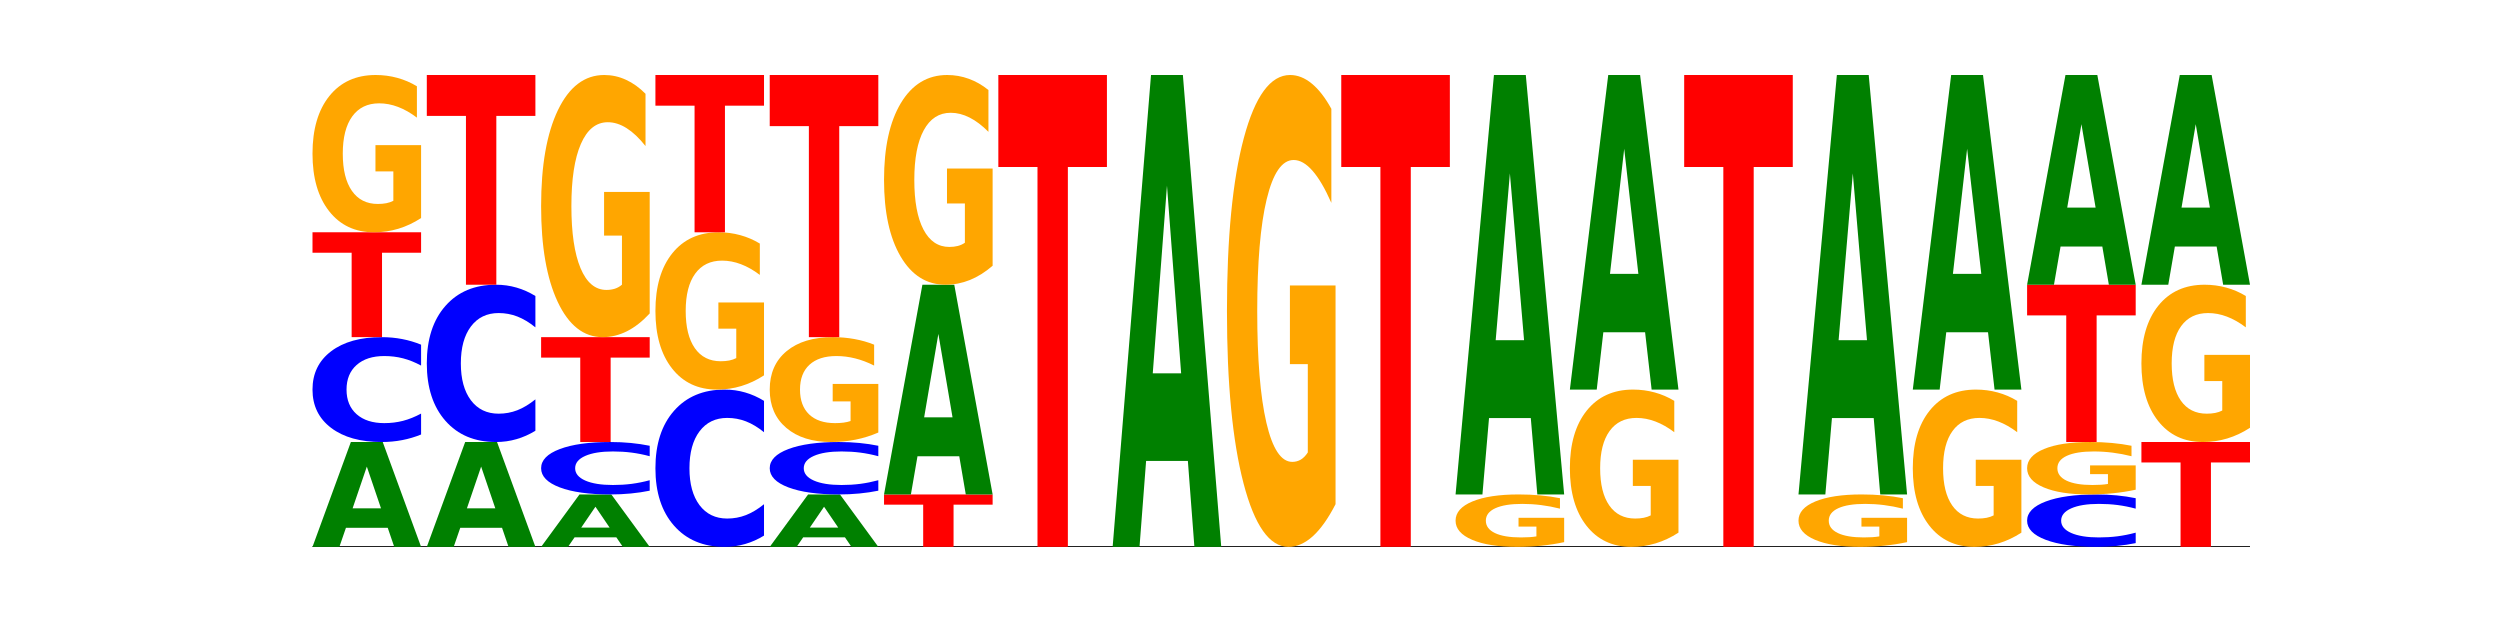 <?xml version="1.0" encoding="utf-8" standalone="no"?>
<!DOCTYPE svg PUBLIC "-//W3C//DTD SVG 1.1//EN"
  "http://www.w3.org/Graphics/SVG/1.1/DTD/svg11.dtd">
<!-- Created with matplotlib (https://matplotlib.org/) -->
<svg height="180pt" version="1.1" viewBox="0 0 720 180" width="720pt" xmlns="http://www.w3.org/2000/svg" xmlns:xlink="http://www.w3.org/1999/xlink">
 <defs>
  <style type="text/css">*{stroke-linecap:butt;stroke-linejoin:round;}</style>
 </defs>
 <g id="figure_1">
  <g id="patch_1">
   <path d="M 0 180 
L 720 180 
L 720 0 
L 0 0 
z
" style="fill:none;"/>
  </g>
  <g id="axes_1">
   <g id="line2d_1">
    <path clip-path="url(#p4f0a50a7e6)" d="M 90 157.5 
L 648 157.5 
" style="fill:none;stroke:#000000;stroke-linecap:square;stroke-width:0.5;"/>
   </g>
   <g id="patch_2">
    <path clip-path="url(#p4f0a50a7e6)" d="M 111.664 151.999 
L 99.636 151.999 
L 97.737 157.5 
L 90 157.5 
L 101.049 127.3 
L 110.225 127.3 
L 121.274 157.5 
L 113.544 157.5 
z
M 101.554 146.393 
L 109.726 146.393 
L 105.647 134.381 
z
" style="fill:#008000;"/>
   </g>
   <g id="patch_3">
    <path clip-path="url(#p4f0a50a7e6)" d="M 121.274 125.135 
Q 118.658 126.208 115.829 126.751 
Q 113.001 127.3 109.92 127.3 
Q 100.732 127.3 95.366 123.233 
Q 90 119.165 90 112.209 
Q 90 105.229 95.366 101.167 
Q 100.732 97.1 109.92 97.1 
Q 113.001 97.1 115.829 97.649 
Q 118.658 98.192 121.274 99.265 
L 121.274 105.285 
Q 118.635 103.862 116.074 103.201 
Q 113.513 102.54 110.684 102.54 
Q 105.61 102.54 102.702 105.116 
Q 99.802 107.687 99.802 112.209 
Q 99.802 116.713 102.702 119.29 
Q 105.61 121.86 110.684 121.86 
Q 113.513 121.86 116.074 121.199 
Q 118.635 120.531 121.274 119.109 
z
" style="fill:#0000ff;"/>
   </g>
   <g id="patch_4">
    <path clip-path="url(#p4f0a50a7e6)" d="M 90 66.9 
L 121.274 66.9 
L 121.274 72.79 
L 110.023 72.79 
L 110.023 97.1 
L 101.273 97.1 
L 101.273 72.79 
L 90 72.79 
z
" style="fill:#ff0000;"/>
   </g>
   <g id="patch_5">
    <path clip-path="url(#p4f0a50a7e6)" d="M 121.274 62.801 
Q 118.12 64.851 114.728 65.88 
Q 111.336 66.9 107.719 66.9 
Q 99.546 66.9 94.773 60.799 
Q 90 54.698 90 44.264 
Q 90 33.709 94.857 27.654 
Q 99.722 21.6 108.181 21.6 
Q 111.441 21.6 114.427 22.423 
Q 117.419 23.238 120.069 24.847 
L 120.069 33.877 
Q 117.335 31.809 114.63 30.789 
Q 111.924 29.76 109.205 29.76 
Q 104.172 29.76 101.446 33.522 
Q 98.719 37.274 98.719 44.264 
Q 98.719 51.189 101.348 54.969 
Q 103.976 58.74 108.812 58.74 
Q 110.13 58.74 111.258 58.525 
Q 112.387 58.3 113.284 57.833 
L 113.284 49.355 
L 108.132 49.355 
L 108.132 41.803 
L 121.274 41.803 
z
" style="fill:#ffa600;"/>
   </g>
   <g id="patch_6">
    <path clip-path="url(#p4f0a50a7e6)" d="M 144.584 151.999 
L 132.557 151.999 
L 130.657 157.5 
L 122.92 157.5 
L 133.97 127.3 
L 143.145 127.3 
L 154.195 157.5 
L 146.464 157.5 
z
M 134.475 146.393 
L 142.647 146.393 
L 138.567 134.381 
z
" style="fill:#008000;"/>
   </g>
   <g id="patch_7">
    <path clip-path="url(#p4f0a50a7e6)" d="M 154.195 124.053 
Q 151.579 125.662 148.75 126.477 
Q 145.921 127.3 142.84 127.3 
Q 133.652 127.3 128.286 121.199 
Q 122.92 115.098 122.92 104.664 
Q 122.92 94.193 128.286 88.101 
Q 133.652 82 142.84 82 
Q 145.921 82 148.75 82.823 
Q 151.579 83.638 154.195 85.247 
L 154.195 94.277 
Q 151.555 92.144 148.994 91.152 
Q 146.433 90.16 143.604 90.16 
Q 138.53 90.16 135.622 94.024 
Q 132.723 97.88 132.723 104.664 
Q 132.723 111.42 135.622 115.285 
Q 138.53 119.14 143.604 119.14 
Q 146.433 119.14 148.994 118.148 
Q 151.555 117.147 154.195 115.014 
z
" style="fill:#0000ff;"/>
   </g>
   <g id="patch_8">
    <path clip-path="url(#p4f0a50a7e6)" d="M 122.92 21.6 
L 154.195 21.6 
L 154.195 33.38 
L 142.943 33.38 
L 142.943 82 
L 134.194 82 
L 134.194 33.38 
L 122.92 33.38 
z
" style="fill:#ff0000;"/>
   </g>
   <g id="patch_9">
    <path clip-path="url(#p4f0a50a7e6)" d="M 177.504 154.749 
L 165.477 154.749 
L 163.578 157.5 
L 155.841 157.5 
L 166.89 142.4 
L 176.066 142.4 
L 187.115 157.5 
L 179.384 157.5 
z
M 167.395 151.947 
L 175.567 151.947 
L 171.487 145.94 
z
" style="fill:#008000;"/>
   </g>
   <g id="patch_10">
    <path clip-path="url(#p4f0a50a7e6)" d="M 187.115 141.318 
Q 184.499 141.854 181.67 142.126 
Q 178.841 142.4 175.76 142.4 
Q 166.573 142.4 161.207 140.366 
Q 155.841 138.333 155.841 134.855 
Q 155.841 131.364 161.207 129.334 
Q 166.573 127.3 175.76 127.3 
Q 178.841 127.3 181.67 127.574 
Q 184.499 127.846 187.115 128.382 
L 187.115 131.392 
Q 184.475 130.681 181.914 130.351 
Q 179.354 130.02 176.525 130.02 
Q 171.45 130.02 168.543 131.308 
Q 165.643 132.593 165.643 134.855 
Q 165.643 137.107 168.543 138.395 
Q 171.45 139.68 176.525 139.68 
Q 179.354 139.68 181.914 139.349 
Q 184.475 139.016 187.115 138.305 
z
" style="fill:#0000ff;"/>
   </g>
   <g id="patch_11">
    <path clip-path="url(#p4f0a50a7e6)" d="M 155.841 97.1 
L 187.115 97.1 
L 187.115 102.99 
L 175.864 102.99 
L 175.864 127.3 
L 167.114 127.3 
L 167.114 102.99 
L 155.841 102.99 
z
" style="fill:#ff0000;"/>
   </g>
   <g id="patch_12">
    <path clip-path="url(#p4f0a50a7e6)" d="M 187.115 90.269 
Q 183.961 93.684 180.569 95.4 
Q 177.176 97.1 173.56 97.1 
Q 165.387 97.1 160.614 86.931 
Q 155.841 76.763 155.841 59.373 
Q 155.841 41.781 160.698 31.691 
Q 165.562 21.6 174.022 21.6 
Q 177.281 21.6 180.267 22.972 
Q 183.26 24.329 185.909 27.012 
L 185.909 42.062 
Q 183.176 38.615 180.47 36.915 
Q 177.765 35.2 175.045 35.2 
Q 170.013 35.2 167.286 41.469 
Q 164.56 47.723 164.56 59.373 
Q 164.56 70.914 167.188 77.215 
Q 169.817 83.5 174.653 83.5 
Q 175.971 83.5 177.099 83.142 
Q 178.228 82.767 179.125 81.988 
L 179.125 67.858 
L 173.973 67.858 
L 173.973 55.272 
L 187.115 55.272 
z
" style="fill:#ffa600;"/>
   </g>
   <g id="patch_13">
    <path clip-path="url(#p4f0a50a7e6)" d="M 220.035 154.253 
Q 217.419 155.862 214.591 156.677 
Q 211.762 157.5 208.681 157.5 
Q 199.493 157.5 194.127 151.399 
Q 188.761 145.298 188.761 134.864 
Q 188.761 124.393 194.127 118.301 
Q 199.493 112.2 208.681 112.2 
Q 211.762 112.2 214.591 113.023 
Q 217.419 113.838 220.035 115.447 
L 220.035 124.477 
Q 217.396 122.344 214.835 121.352 
Q 212.274 120.36 209.445 120.36 
Q 204.371 120.36 201.463 124.224 
Q 198.563 128.08 198.563 134.864 
Q 198.563 141.62 201.463 145.485 
Q 204.371 149.34 209.445 149.34 
Q 212.274 149.34 214.835 148.348 
Q 217.396 147.347 220.035 145.214 
z
" style="fill:#0000ff;"/>
   </g>
   <g id="patch_14">
    <path clip-path="url(#p4f0a50a7e6)" d="M 220.035 108.101 
Q 216.881 110.151 213.489 111.18 
Q 210.097 112.2 206.48 112.2 
Q 198.307 112.2 193.534 106.099 
Q 188.761 99.998 188.761 89.564 
Q 188.761 79.009 193.618 72.954 
Q 198.483 66.9 206.943 66.9 
Q 210.202 66.9 213.188 67.723 
Q 216.18 68.538 218.83 70.147 
L 218.83 79.177 
Q 216.096 77.109 213.391 76.089 
Q 210.685 75.06 207.966 75.06 
Q 202.933 75.06 200.207 78.822 
Q 197.48 82.574 197.48 89.564 
Q 197.48 96.489 200.109 100.269 
Q 202.737 104.04 207.573 104.04 
Q 208.891 104.04 210.019 103.825 
Q 211.148 103.6 212.045 103.133 
L 212.045 94.655 
L 206.893 94.655 
L 206.893 87.103 
L 220.035 87.103 
z
" style="fill:#ffa600;"/>
   </g>
   <g id="patch_15">
    <path clip-path="url(#p4f0a50a7e6)" d="M 188.761 21.6 
L 220.035 21.6 
L 220.035 30.435 
L 208.784 30.435 
L 208.784 66.9 
L 200.034 66.9 
L 200.034 30.435 
L 188.761 30.435 
z
" style="fill:#ff0000;"/>
   </g>
   <g id="patch_16">
    <path clip-path="url(#p4f0a50a7e6)" d="M 243.345 154.749 
L 231.318 154.749 
L 229.418 157.5 
L 221.681 157.5 
L 232.731 142.4 
L 241.906 142.4 
L 252.956 157.5 
L 245.225 157.5 
z
M 233.236 151.947 
L 241.408 151.947 
L 237.328 145.94 
z
" style="fill:#008000;"/>
   </g>
   <g id="patch_17">
    <path clip-path="url(#p4f0a50a7e6)" d="M 252.956 141.318 
Q 250.34 141.854 247.511 142.126 
Q 244.682 142.4 241.601 142.4 
Q 232.414 142.4 227.047 140.366 
Q 221.681 138.333 221.681 134.855 
Q 221.681 131.364 227.047 129.334 
Q 232.414 127.3 241.601 127.3 
Q 244.682 127.3 247.511 127.574 
Q 250.34 127.846 252.956 128.382 
L 252.956 131.392 
Q 250.316 130.681 247.755 130.351 
Q 245.194 130.02 242.366 130.02 
Q 237.291 130.02 234.383 131.308 
Q 231.484 132.593 231.484 134.855 
Q 231.484 137.107 234.383 138.395 
Q 237.291 139.68 242.366 139.68 
Q 245.194 139.68 247.755 139.349 
Q 250.316 139.016 252.956 138.305 
z
" style="fill:#0000ff;"/>
   </g>
   <g id="patch_18">
    <path clip-path="url(#p4f0a50a7e6)" d="M 252.956 124.568 
Q 249.802 125.934 246.409 126.62 
Q 243.017 127.3 239.4 127.3 
Q 231.228 127.3 226.455 123.233 
Q 221.681 119.165 221.681 112.209 
Q 221.681 105.172 226.539 101.136 
Q 231.403 97.1 239.863 97.1 
Q 243.122 97.1 246.108 97.649 
Q 249.101 98.192 251.75 99.265 
L 251.75 105.285 
Q 249.017 103.906 246.311 103.226 
Q 243.606 102.54 240.886 102.54 
Q 235.854 102.54 233.127 105.048 
Q 230.401 107.549 230.401 112.209 
Q 230.401 116.826 233.029 119.346 
Q 235.657 121.86 240.494 121.86 
Q 241.811 121.86 242.94 121.717 
Q 244.068 121.567 244.965 121.255 
L 244.965 115.603 
L 239.814 115.603 
L 239.814 110.569 
L 252.956 110.569 
z
" style="fill:#ffa600;"/>
   </g>
   <g id="patch_19">
    <path clip-path="url(#p4f0a50a7e6)" d="M 221.681 21.6 
L 252.956 21.6 
L 252.956 36.325 
L 241.704 36.325 
L 241.704 97.1 
L 232.955 97.1 
L 232.955 36.325 
L 221.681 36.325 
z
" style="fill:#ff0000;"/>
   </g>
   <g id="patch_20">
    <path clip-path="url(#p4f0a50a7e6)" d="M 254.602 142.4 
L 285.876 142.4 
L 285.876 145.345 
L 274.625 145.345 
L 274.625 157.5 
L 265.875 157.5 
L 265.875 145.345 
L 254.602 145.345 
z
" style="fill:#ff0000;"/>
   </g>
   <g id="patch_21">
    <path clip-path="url(#p4f0a50a7e6)" d="M 276.266 131.397 
L 264.238 131.397 
L 262.339 142.4 
L 254.602 142.4 
L 265.651 82 
L 274.827 82 
L 285.876 142.4 
L 278.145 142.4 
z
M 266.156 120.187 
L 274.328 120.187 
L 270.249 96.162 
z
" style="fill:#008000;"/>
   </g>
   <g id="patch_22">
    <path clip-path="url(#p4f0a50a7e6)" d="M 285.876 76.535 
Q 282.722 79.268 279.33 80.64 
Q 275.937 82 272.321 82 
Q 264.148 82 259.375 73.865 
Q 254.602 65.73 254.602 51.819 
Q 254.602 37.745 259.459 29.672 
Q 264.323 21.6 272.783 21.6 
Q 276.042 21.6 279.028 22.698 
Q 282.021 23.783 284.671 25.929 
L 284.671 37.97 
Q 281.937 35.212 279.232 33.852 
Q 276.526 32.48 273.807 32.48 
Q 268.774 32.48 266.048 37.495 
Q 263.321 42.499 263.321 51.819 
Q 263.321 61.052 265.949 66.092 
Q 268.578 71.12 273.414 71.12 
Q 274.732 71.12 275.86 70.833 
Q 276.989 70.534 277.886 69.91 
L 277.886 58.606 
L 272.734 58.606 
L 272.734 48.537 
L 285.876 48.537 
z
" style="fill:#ffa600;"/>
   </g>
   <g id="patch_23">
    <path clip-path="url(#p4f0a50a7e6)" d="M 287.522 21.6 
L 318.796 21.6 
L 318.796 48.104 
L 307.545 48.104 
L 307.545 157.5 
L 298.795 157.5 
L 298.795 48.104 
L 287.522 48.104 
z
" style="fill:#ff0000;"/>
   </g>
   <g id="patch_24">
    <path clip-path="url(#p4f0a50a7e6)" d="M 342.106 132.743 
L 330.079 132.743 
L 328.18 157.5 
L 320.442 157.5 
L 331.492 21.6 
L 340.668 21.6 
L 351.717 157.5 
L 343.986 157.5 
z
M 331.997 107.52 
L 340.169 107.52 
L 336.089 53.463 
z
" style="fill:#008000;"/>
   </g>
   <g id="patch_25">
    <path clip-path="url(#p4f0a50a7e6)" d="M 384.637 145.204 
Q 381.483 151.352 378.091 154.44 
Q 374.698 157.5 371.082 157.5 
Q 362.909 157.5 358.136 139.197 
Q 353.363 120.893 353.363 89.592 
Q 353.363 57.926 358.22 39.763 
Q 363.084 21.6 371.544 21.6 
Q 374.803 21.6 377.789 24.07 
Q 380.782 26.513 383.432 31.341 
L 383.432 58.431 
Q 380.698 52.227 377.993 49.167 
Q 375.287 46.079 372.568 46.079 
Q 367.535 46.079 364.809 57.365 
Q 362.082 68.622 362.082 89.592 
Q 362.082 110.366 364.71 121.707 
Q 367.339 133.021 372.175 133.021 
Q 373.493 133.021 374.621 132.375 
Q 375.75 131.701 376.647 130.298 
L 376.647 104.864 
L 371.495 104.864 
L 371.495 82.209 
L 384.637 82.209 
z
" style="fill:#ffa600;"/>
   </g>
   <g id="patch_26">
    <path clip-path="url(#p4f0a50a7e6)" d="M 386.283 21.6 
L 417.558 21.6 
L 417.558 48.104 
L 406.306 48.104 
L 406.306 157.5 
L 397.556 157.5 
L 397.556 48.104 
L 386.283 48.104 
z
" style="fill:#ff0000;"/>
   </g>
   <g id="patch_27">
    <path clip-path="url(#p4f0a50a7e6)" d="M 450.478 156.134 
Q 447.324 156.817 443.931 157.16 
Q 440.539 157.5 436.922 157.5 
Q 428.75 157.5 423.977 155.466 
Q 419.204 153.433 419.204 149.955 
Q 419.204 146.436 424.061 144.418 
Q 428.925 142.4 437.385 142.4 
Q 440.644 142.4 443.63 142.674 
Q 446.623 142.946 449.272 143.482 
L 449.272 146.492 
Q 446.539 145.803 443.833 145.463 
Q 441.128 145.12 438.408 145.12 
Q 433.376 145.12 430.649 146.374 
Q 427.923 147.625 427.923 149.955 
Q 427.923 152.263 430.551 153.523 
Q 433.18 154.78 438.016 154.78 
Q 439.334 154.78 440.462 154.708 
Q 441.59 154.633 442.488 154.478 
L 442.488 151.652 
L 437.336 151.652 
L 437.336 149.134 
L 450.478 149.134 
z
" style="fill:#ffa600;"/>
   </g>
   <g id="patch_28">
    <path clip-path="url(#p4f0a50a7e6)" d="M 440.867 120.394 
L 428.84 120.394 
L 426.941 142.4 
L 419.204 142.4 
L 430.253 21.6 
L 439.429 21.6 
L 450.478 142.4 
L 442.747 142.4 
z
M 430.758 97.974 
L 438.93 97.974 
L 434.85 49.923 
z
" style="fill:#008000;"/>
   </g>
   <g id="patch_29">
    <path clip-path="url(#p4f0a50a7e6)" d="M 483.398 153.401 
Q 480.244 155.451 476.852 156.48 
Q 473.459 157.5 469.843 157.5 
Q 461.67 157.5 456.897 151.399 
Q 452.124 145.298 452.124 134.864 
Q 452.124 124.309 456.981 118.254 
Q 461.845 112.2 470.305 112.2 
Q 473.565 112.2 476.55 113.023 
Q 479.543 113.838 482.193 115.447 
L 482.193 124.477 
Q 479.459 122.409 476.754 121.389 
Q 474.048 120.36 471.329 120.36 
Q 466.296 120.36 463.57 124.122 
Q 460.843 127.874 460.843 134.864 
Q 460.843 141.789 463.472 145.569 
Q 466.1 149.34 470.936 149.34 
Q 472.254 149.34 473.382 149.125 
Q 474.511 148.9 475.408 148.433 
L 475.408 139.955 
L 470.256 139.955 
L 470.256 132.403 
L 483.398 132.403 
z
" style="fill:#ffa600;"/>
   </g>
   <g id="patch_30">
    <path clip-path="url(#p4f0a50a7e6)" d="M 473.788 95.695 
L 461.76 95.695 
L 459.861 112.2 
L 452.124 112.2 
L 463.173 21.6 
L 472.349 21.6 
L 483.398 112.2 
L 475.668 112.2 
z
M 463.678 78.88 
L 471.85 78.88 
L 467.771 42.842 
z
" style="fill:#008000;"/>
   </g>
   <g id="patch_31">
    <path clip-path="url(#p4f0a50a7e6)" d="M 485.044 21.6 
L 516.319 21.6 
L 516.319 48.104 
L 505.067 48.104 
L 505.067 157.5 
L 496.318 157.5 
L 496.318 48.104 
L 485.044 48.104 
z
" style="fill:#ff0000;"/>
   </g>
   <g id="patch_32">
    <path clip-path="url(#p4f0a50a7e6)" d="M 549.239 156.134 
Q 546.085 156.817 542.692 157.16 
Q 539.3 157.5 535.683 157.5 
Q 527.511 157.5 522.738 155.466 
Q 517.965 153.433 517.965 149.955 
Q 517.965 146.436 522.822 144.418 
Q 527.686 142.4 536.146 142.4 
Q 539.405 142.4 542.391 142.674 
Q 545.384 142.946 548.033 143.482 
L 548.033 146.492 
Q 545.3 145.803 542.594 145.463 
Q 539.889 145.12 537.169 145.12 
Q 532.137 145.12 529.41 146.374 
Q 526.684 147.625 526.684 149.955 
Q 526.684 152.263 529.312 153.523 
Q 531.941 154.78 536.777 154.78 
Q 538.095 154.78 539.223 154.708 
Q 540.351 154.633 541.249 154.478 
L 541.249 151.652 
L 536.097 151.652 
L 536.097 149.134 
L 549.239 149.134 
z
" style="fill:#ffa600;"/>
   </g>
   <g id="patch_33">
    <path clip-path="url(#p4f0a50a7e6)" d="M 539.628 120.394 
L 527.601 120.394 
L 525.702 142.4 
L 517.965 142.4 
L 529.014 21.6 
L 538.19 21.6 
L 549.239 142.4 
L 541.508 142.4 
z
M 529.519 97.974 
L 537.691 97.974 
L 533.611 49.923 
z
" style="fill:#008000;"/>
   </g>
   <g id="patch_34">
    <path clip-path="url(#p4f0a50a7e6)" d="M 582.159 153.401 
Q 579.005 155.451 575.613 156.48 
Q 572.22 157.5 568.604 157.5 
Q 560.431 157.5 555.658 151.399 
Q 550.885 145.298 550.885 134.864 
Q 550.885 124.309 555.742 118.254 
Q 560.606 112.2 569.066 112.2 
Q 572.326 112.2 575.311 113.023 
Q 578.304 113.838 580.954 115.447 
L 580.954 124.477 
Q 578.22 122.409 575.515 121.389 
Q 572.809 120.36 570.09 120.36 
Q 565.057 120.36 562.331 124.122 
Q 559.604 127.874 559.604 134.864 
Q 559.604 141.789 562.233 145.569 
Q 564.861 149.34 569.697 149.34 
Q 571.015 149.34 572.143 149.125 
Q 573.272 148.9 574.169 148.433 
L 574.169 139.955 
L 569.017 139.955 
L 569.017 132.403 
L 582.159 132.403 
z
" style="fill:#ffa600;"/>
   </g>
   <g id="patch_35">
    <path clip-path="url(#p4f0a50a7e6)" d="M 572.549 95.695 
L 560.521 95.695 
L 558.622 112.2 
L 550.885 112.2 
L 561.934 21.6 
L 571.11 21.6 
L 582.159 112.2 
L 574.429 112.2 
z
M 562.439 78.88 
L 570.611 78.88 
L 566.532 42.842 
z
" style="fill:#008000;"/>
   </g>
   <g id="patch_36">
    <path clip-path="url(#p4f0a50a7e6)" d="M 615.08 156.418 
Q 612.464 156.954 609.635 157.226 
Q 606.806 157.5 603.725 157.5 
Q 594.537 157.5 589.171 155.466 
Q 583.805 153.433 583.805 149.955 
Q 583.805 146.464 589.171 144.434 
Q 594.537 142.4 603.725 142.4 
Q 606.806 142.4 609.635 142.674 
Q 612.464 142.946 615.08 143.482 
L 615.08 146.492 
Q 612.44 145.781 609.879 145.451 
Q 607.318 145.12 604.489 145.12 
Q 599.415 145.12 596.507 146.408 
Q 593.608 147.693 593.608 149.955 
Q 593.608 152.207 596.507 153.495 
Q 599.415 154.78 604.489 154.78 
Q 607.318 154.78 609.879 154.449 
Q 612.44 154.116 615.08 153.405 
z
" style="fill:#0000ff;"/>
   </g>
   <g id="patch_37">
    <path clip-path="url(#p4f0a50a7e6)" d="M 615.08 141.034 
Q 611.926 141.717 608.533 142.06 
Q 605.141 142.4 601.524 142.4 
Q 593.352 142.4 588.578 140.366 
Q 583.805 138.333 583.805 134.855 
Q 583.805 131.336 588.663 129.318 
Q 593.527 127.3 601.987 127.3 
Q 605.246 127.3 608.232 127.574 
Q 611.225 127.846 613.874 128.382 
L 613.874 131.392 
Q 611.141 130.703 608.435 130.363 
Q 605.73 130.02 603.01 130.02 
Q 597.978 130.02 595.251 131.274 
Q 592.525 132.525 592.525 134.855 
Q 592.525 137.163 595.153 138.423 
Q 597.781 139.68 602.618 139.68 
Q 603.935 139.68 605.064 139.608 
Q 606.192 139.533 607.089 139.378 
L 607.089 136.552 
L 601.938 136.552 
L 601.938 134.034 
L 615.08 134.034 
z
" style="fill:#ffa600;"/>
   </g>
   <g id="patch_38">
    <path clip-path="url(#p4f0a50a7e6)" d="M 583.805 82 
L 615.08 82 
L 615.08 90.835 
L 603.828 90.835 
L 603.828 127.3 
L 595.079 127.3 
L 595.079 90.835 
L 583.805 90.835 
z
" style="fill:#ff0000;"/>
   </g>
   <g id="patch_39">
    <path clip-path="url(#p4f0a50a7e6)" d="M 605.469 70.997 
L 593.441 70.997 
L 591.542 82 
L 583.805 82 
L 594.855 21.6 
L 604.03 21.6 
L 615.08 82 
L 607.349 82 
z
M 595.36 59.787 
L 603.532 59.787 
L 599.452 35.762 
z
" style="fill:#008000;"/>
   </g>
   <g id="patch_40">
    <path clip-path="url(#p4f0a50a7e6)" d="M 616.726 127.3 
L 648 127.3 
L 648 133.19 
L 636.749 133.19 
L 636.749 157.5 
L 627.999 157.5 
L 627.999 133.19 
L 616.726 133.19 
z
" style="fill:#ff0000;"/>
   </g>
   <g id="patch_41">
    <path clip-path="url(#p4f0a50a7e6)" d="M 648 123.201 
Q 644.846 125.251 641.454 126.28 
Q 638.061 127.3 634.445 127.3 
Q 626.272 127.3 621.499 121.199 
Q 616.726 115.098 616.726 104.664 
Q 616.726 94.109 621.583 88.054 
Q 626.447 82 634.907 82 
Q 638.166 82 641.152 82.823 
Q 644.145 83.638 646.794 85.247 
L 646.794 94.277 
Q 644.061 92.209 641.355 91.189 
Q 638.65 90.16 635.93 90.16 
Q 630.898 90.16 628.171 93.922 
Q 625.445 97.674 625.445 104.664 
Q 625.445 111.589 628.073 115.369 
Q 630.702 119.14 635.538 119.14 
Q 636.856 119.14 637.984 118.925 
Q 639.113 118.7 640.01 118.233 
L 640.01 109.755 
L 634.858 109.755 
L 634.858 102.203 
L 648 102.203 
z
" style="fill:#ffa600;"/>
   </g>
   <g id="patch_42">
    <path clip-path="url(#p4f0a50a7e6)" d="M 638.389 70.997 
L 626.362 70.997 
L 624.463 82 
L 616.726 82 
L 627.775 21.6 
L 636.951 21.6 
L 648 82 
L 640.269 82 
z
M 628.28 59.787 
L 636.452 59.787 
L 632.372 35.762 
z
" style="fill:#008000;"/>
   </g>
  </g>
 </g>
 <defs>
  <clipPath id="p4f0a50a7e6">
   <rect height="135.9" width="558" x="90" y="21.6"/>
  </clipPath>
 </defs>
</svg>
